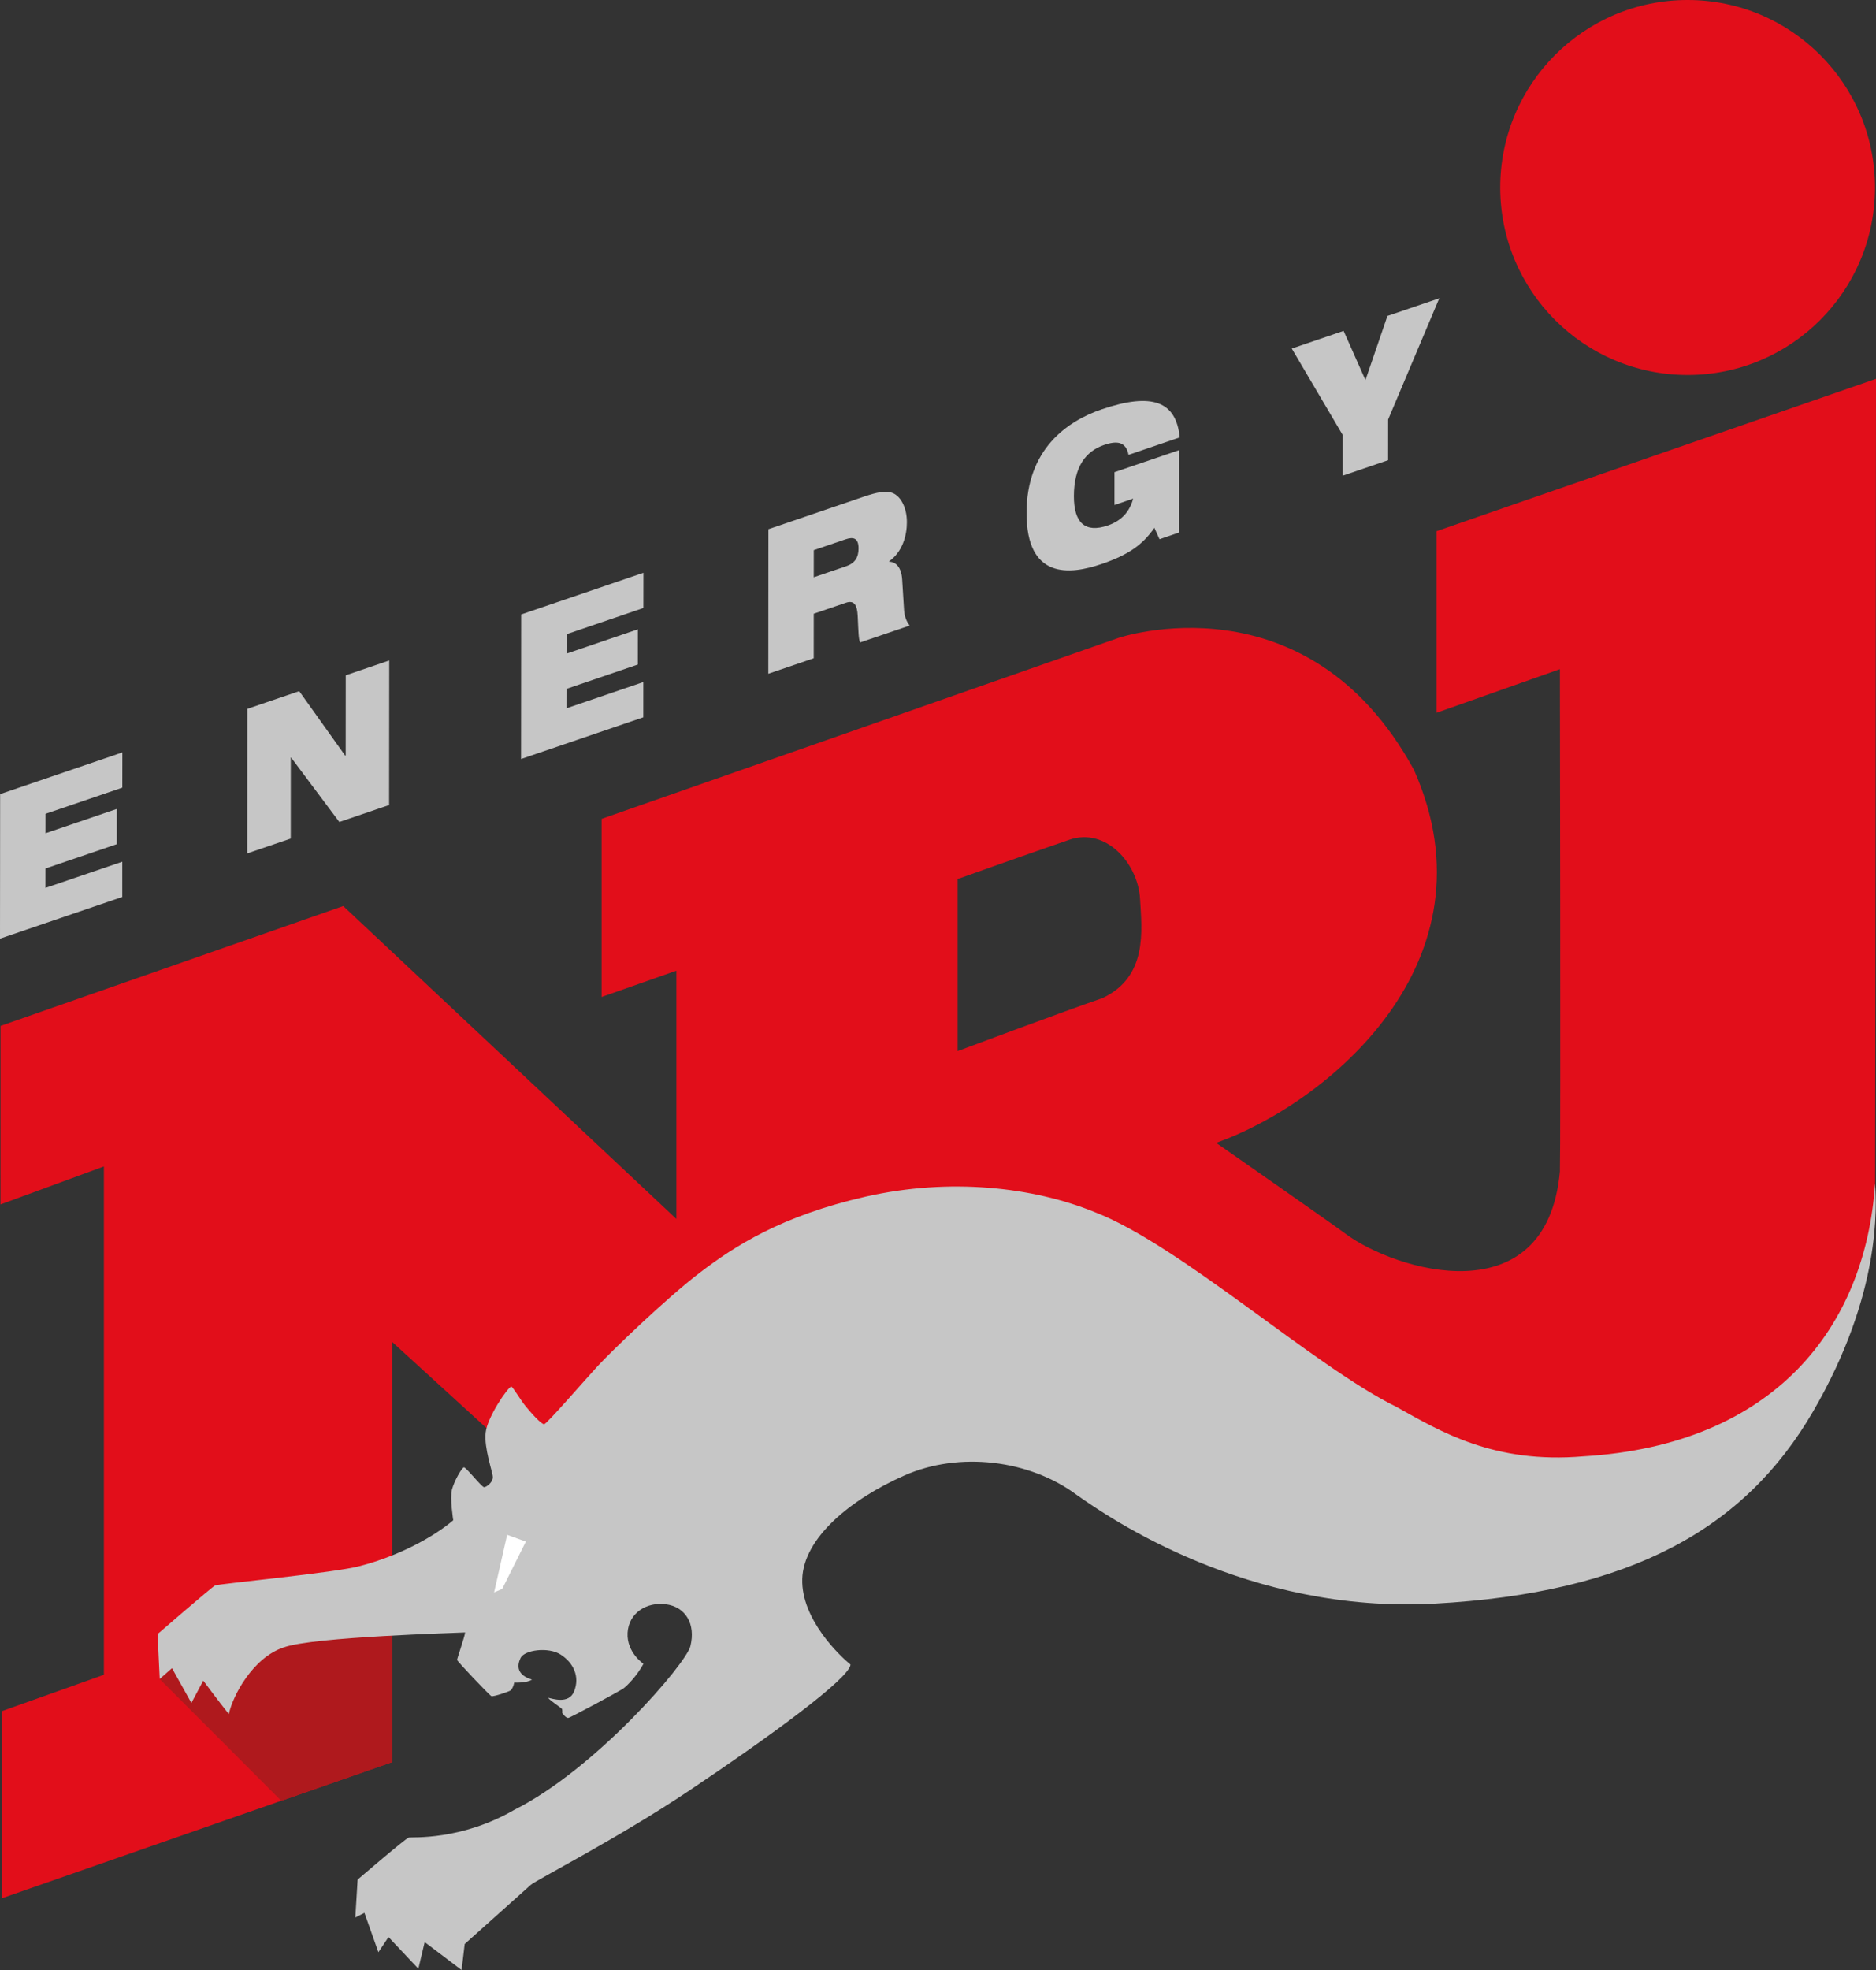 <?xml version="1.0" encoding="UTF-8"?>
<!-- Generator: Adobe Illustrator 15.1.0, SVG Export Plug-In . SVG Version: 6.00 Build 0)  -->
<svg id="Ebene_1" width="179.34" height="188.24" enable-background="new 0 0 283.46 283.46" version="1.0" viewBox="0 0 179.34 188.24" xml:space="preserve" xmlns="http://www.w3.org/2000/svg" xmlns:cc="http://creativecommons.org/ns#" xmlns:dc="http://purl.org/dc/elements/1.1/" xmlns:rdf="http://www.w3.org/1999/02/22-rdf-syntax-ns#"><rect x="0" y="0" width="179.34" height="188.24" fill="#333333" stroke="none"/>
<g id="g38" transform="translate(-52,-33.038)">
		<path id="path30" d="m189.33 83.792v17.352l11.791-4.166s0.078 45.618 0 48c-1.28 13.9-15.793 9.47-20.515 5.929-1.472-1.091-12.343-8.667-12.343-8.667 10.557-3.742 27.072-17.263 18.904-35.647-10.219-18.726-28.258-12.597-28.258-12.597l-49.398 17.284v17.02l7.148-2.511v23.721l-31.847-29.899-32.762 11.454-5e-3 17.059 9.887-3.631v48.57l-9.743 3.471v17.878l37.302-13.005v-40.145l20.477 18.692 52.631-13.966s6.971 5.537 12.152 9.297c8.922 6.475 19.682 7.893 31.765 4.613 13.274-3.602 24.737-15.346 24.737-32.453 0-6.107 0.087-78.208 0.087-78.208zm-31.937 44.617c-3.504 1.192-13.843 5.06-13.843 5.06v-16.439s7.146-2.549 10.692-3.757c3.492-1.193 6.557 2.269 6.745 5.67 0.173 3.029 0.743 7.426-3.594 9.466zm55.939-59.54c9.892 0 17.913-8.021 17.913-17.916 0-9.893-8.021-17.915-17.913-17.915-9.895 0-17.916 8.021-17.916 17.915 0 9.895 8.021 17.916 17.916 17.916z" fill="#e20e1a"/>
		<polygon id="polygon32" points="89.495 201.41 78.892 205.11 67.266 193.47 68.325 188.71 89.495 187.75" fill="#af191d"/>
		<path id="path34" d="m231.25 146.13c-0.909 13.712-9.612 24.973-27.878 26.062-8.551 0.732-13.645-2.363-17.888-4.73-7.893-3.879-20.692-15.49-28.883-18.627-5.821-2.363-13.769-3.291-21.856-1.455-8.088 1.844-12.52 4.733-15.818 7.242-3.289 2.505-8.511 7.565-9.765 8.918-1.251 1.355-4.872 5.543-5.136 5.58-0.266 0.045-1.271-1.097-1.775-1.711-0.496-0.604-1.175-1.787-1.375-1.885-0.348 0.098-2.287 2.908-2.449 4.402-0.162 1.501 0.662 3.723 0.684 4.23 0.025 0.51-0.595 0.963-0.82 0.986-0.236 0.02-1.746-1.941-1.949-1.898-0.197 0.044-0.906 1.276-1.132 2.103-0.222 0.831 0.12 2.954 0.12 2.954-1.916 1.619-5.194 3.4-8.896 4.367-2.301 0.646-13.549 1.701-13.869 1.861-0.326 0.16-5.501 4.647-5.501 4.647l0.205 4.288 1.173-1.029 1.855 3.322 1.134-2.133s1.597 2.146 2.447 3.199c0.363-1.756 2.304-5.404 5.239-6.369 2.787-1.029 16.904-1.393 17.348-1.433-0.039 0.397-0.77 2.505-0.77 2.624 0 0.118 3.093 3.376 3.277 3.459 0.186 0.08 1.72-0.443 1.844-0.546 0.119-0.099 0.282-0.404 0.342-0.749 0.098 0 1.155 0.062 1.697-0.281-1.436-0.446-1.454-1.297-1.091-2.066 0.364-0.764 2.649-1.088 3.839-0.324 1.196 0.771 1.858 2.087 1.275 3.523-0.507 1.251-2.1 0.671-2.465 0.604 0.117 0.246 1.271 0.973 1.313 1.072 0.04 0.102 0.024 0.388 0.024 0.388s0.339 0.48 0.561 0.464c0.225-0.02 4.934-2.57 5.275-2.812 0.348-0.243 1.299-1.198 1.927-2.362 0 0-1.617-1.069-1.519-2.952 0.104-1.883 1.779-2.974 3.659-2.736 1.88 0.246 2.873 1.883 2.346 4.006-0.425 1.7-9.081 11.749-16.821 15.631-5.098 2.957-9.812 2.592-10.095 2.651-0.284 0.062-4.895 4.021-4.895 4.021l-0.221 3.621 0.872-0.443 1.334 3.76 0.967-1.449 2.854 3.029 0.604-2.549 3.523 2.669s0.18-1.337 0.301-2.483c0.482-0.432 5.762-5.158 6.307-5.643 0.549-0.49 8.308-4.434 15.108-8.982 7.787-5.217 15.349-10.734 15.47-12.072-0.972-0.789-4.73-4.308-4.614-8.191 0.124-3.882 4.555-7.58 9.769-9.885 5.221-2.305 11.957-1.517 16.498 1.88 3.1 2.188 16.381 11.339 34.16 10.372 18.688-1.022 29.664-7.098 36.214-18.381 6.554-11.287 6.048-19.64 5.916-21.759z" fill="#c6c6c6"/>
		<polygon id="polygon36" points="99.234 185.19 100.48 179.69 102.27 180.34 100.01 184.86" fill="#fff"/>
	</g><g id="g897" fill="#c6c6c6"><path id="path40" d="m0.012 75.876 11.686-3.983-5e-3 3.366-7.342 2.502-2e-3 1.859 6.82-2.325-2e-3 3.366-6.82 2.324-3e-3 1.856 7.345-2.502-2e-3 3.366-11.687 3.983z"/><path id="path42" d="m23.646 67.73 4.959-1.689 4.395 6.161 0.047-0.016 5e-3 -7.66 4.158-1.417-0.012 13.812-4.758 1.621-4.613-6.164-0.029 0.011-4e-3 7.737-4.16 1.416z"/><path id="path44" d="m49.823 58.71 11.687-3.981-5e-3 3.366-7.343 2.503-3e-3 1.856 6.822-2.324-3e-3 3.367-6.821 2.324-4e-3 1.856 7.346-2.503-2e-3 3.366-11.686 3.982z"/><path id="path46" d="m73.456 50.566 9.146-3.116c1.247-0.426 2.001-0.547 2.601-0.384 0.816 0.225 1.494 1.328 1.493 2.837-1e-3 1.296-0.435 2.837-1.697 3.73l-1e-3 0.039c0.648 0.012 1.173 0.53 1.246 1.703l0.183 2.955c0.044 0.605 0.261 1.11 0.537 1.442l-4.741 1.615c-0.154-0.354-0.154-0.952-0.229-2.533-0.047-1.008-0.321-1.535-1.122-1.262l-3.08 1.05-3e-3 4.256-4.341 1.48zm4.336 4.593 3.081-1.048c0.845-0.289 1.201-0.835 1.202-1.704 2e-3 -1.046-0.537-1.114-1.261-0.869l-3.019 1.028z"/><path id="path48" d="m106.54 45.118 6.175-2.104-5e-3 7.873-1.864 0.636-0.492-1.091c-1.124 1.641-2.541 2.607-5.035 3.457-3.047 1.04-7.189 1.501-7.183-4.883 5e-3 -6.057 3.854-8.761 7.181-9.893 4.835-1.646 7.124-0.764 7.462 2.681l-4.894 1.669c-0.123-0.675-0.447-1.01-0.847-1.126-0.417-0.108-0.91-0.019-1.479 0.176-1.771 0.603-2.894 2.089-2.897 4.894-3e-3 2.553 1.072 3.541 3.231 2.806 1.415-0.481 2.125-1.419 2.435-2.569l-1.788 0.608z"/><path id="path50" d="m128.36 41.566-4.871-8.262 4.956-1.689 2.089 4.702 2.1-6.129 4.957-1.688-4.889 11.586-4e-3 3.889-4.341 1.479z"/></g>
</svg>

